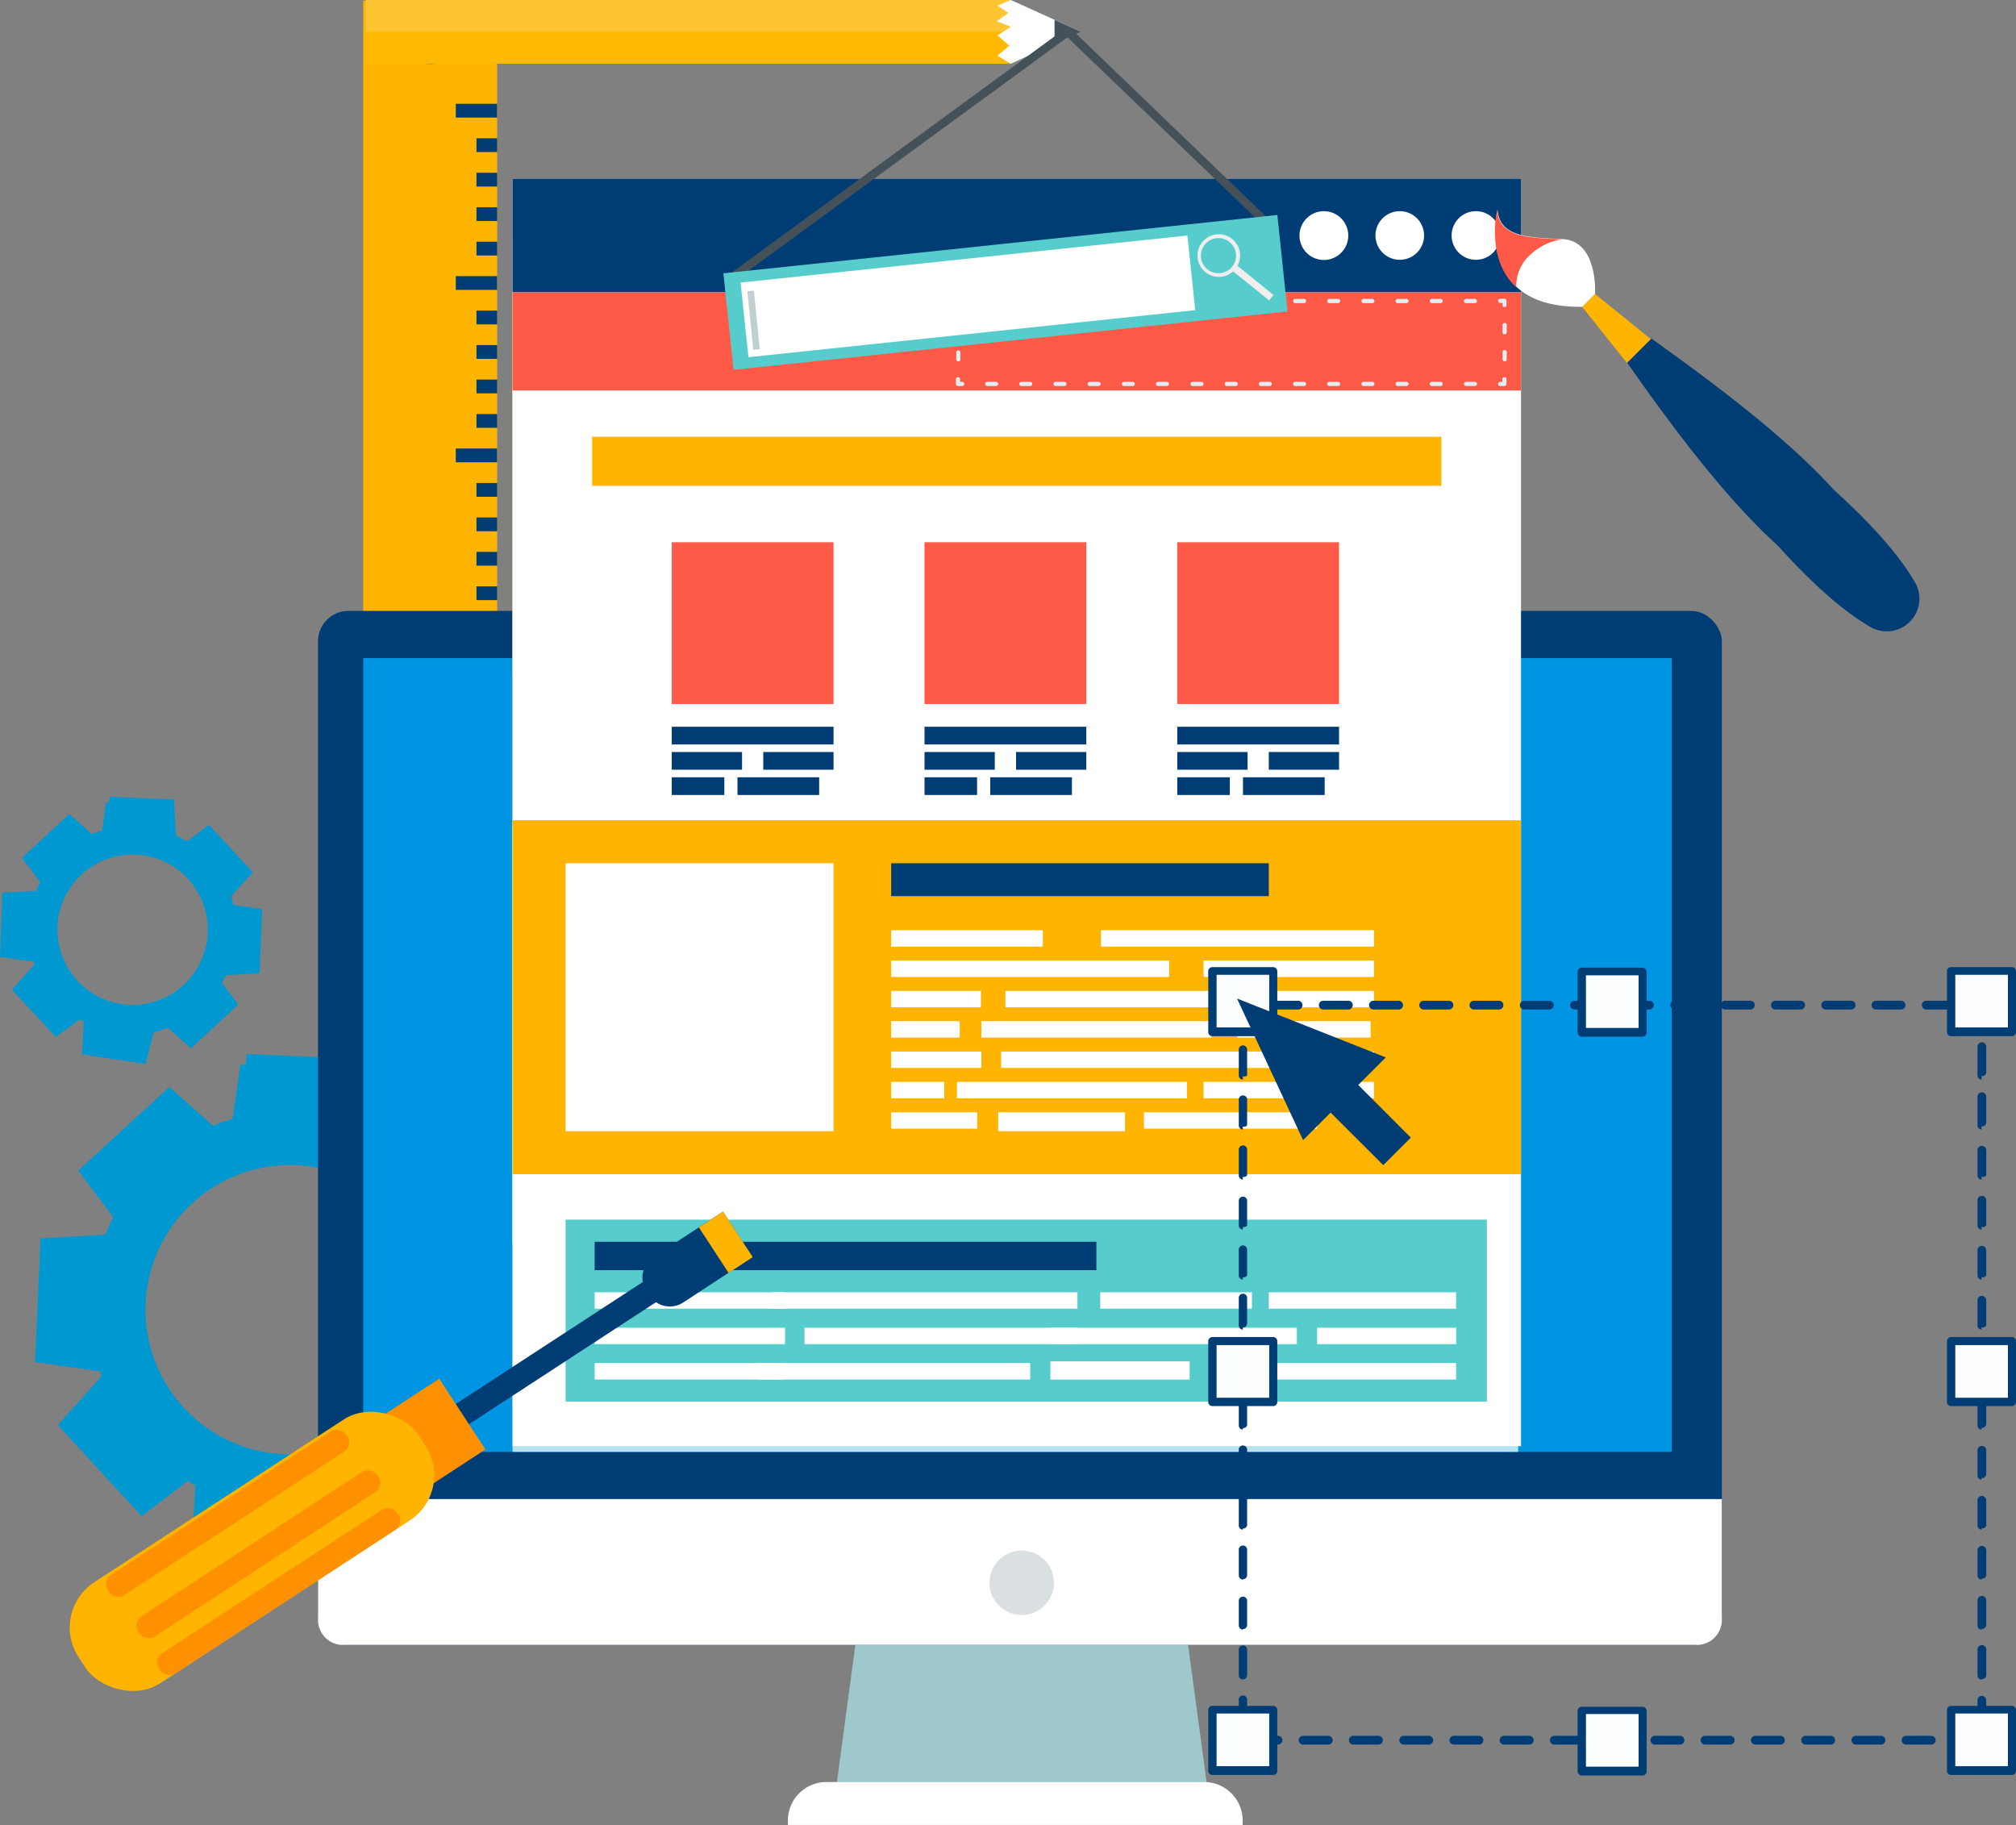 <svg xmlns="http://www.w3.org/2000/svg" viewBox="0 0 229.79 208.02"><rect x="0" y="0" width="229.79" height="208.02" fill="#808080" stroke="none"/><defs><style>.cls-1{fill:#0098d1;}.cls-2{fill:#ffb400;}.cls-3{fill:#003d74;}.cls-4{fill:#9ec8cc;}.cls-5{fill:#fff;}.cls-6{fill:#0095e2;}.cls-7{fill:#dae0e2;}.cls-8{fill:#b7e2f2;}.cls-9{fill:#ff621f;}.cls-10{fill:#ffbd21;}.cls-11{fill:#ff5a47;}.cls-12{fill:#57cccc;}.cls-13{fill:#ffba00;}.cls-14{fill:#ffc531;}.cls-15{fill:#455159;}.cls-16{fill:#e4edf2;}.cls-17{fill:#efedee;}.cls-18{fill:#c1cfd1;}.cls-19{fill:#fcfdff;}.cls-20{fill:#ff9100;}</style></defs><g id="Layer_2" data-name="Layer 2"><g id="home_service" data-name="home service"><g id="Layer_18" data-name="Layer 18"><path class="cls-1" d="M59.46,136.69l-9.55-10.38-4.82,3.62a22.39,22.39,0,0,0-2.41-1.3l-.45-7.9-14.09-.59L28,121.37l-.61,0-.87,6.15a20.31,20.31,0,0,0-2.22.8l-5-4.43L8.92,133.42l4,5.31c-.35.66-.65,1.33-.93,2l-7.38.42L4,155.25l7.42,1.05c.05.18.11.36.17.54l-5,5.58,9.55,10.38,5.25-4q.43.26.87.48l-.38,7.18,13.95,2.11,1.79-7a21.85,21.85,0,0,0,3.14-.87l5,4.47,10.38-9.55L52.66,161c.32-.54.61-1.08.88-1.64l7.4-.42.58-14.09-6.3-.89q-.22-.94-.54-1.86Zm-14.23,1.43a16.49,16.49,0,1,1-23.3-1A16.51,16.51,0,0,1,45.23,138.12Z"/><path class="cls-1" d="M28.82,99.42l-5-5.4-2.51,1.89a11.6,11.6,0,0,0-1.25-.68l-.24-4.1-7.32-.31-.09.64h-.32l-.45,3.19c-.39.12-.78.26-1.16.42l-2.58-2.3-5.39,5,2.07,2.76c-.17.35-.33.69-.48,1l-3.83.22L0,109.07l3.86.55c0,.09.05.18.09.28l-2.59,2.9,5,5.39,2.73-2,.45.25-.19,3.73,7.25,1.1.93-3.65a10.72,10.72,0,0,0,1.63-.46l2.6,2.33,5.4-5L25.28,112a8.68,8.68,0,0,0,.46-.85l3.85-.22.3-7.32-3.27-.46c-.08-.33-.18-.65-.28-1Zm-7.39.75a8.57,8.57,0,1,1-12.12-.51A8.58,8.58,0,0,1,21.43,100.17Z"/><path class="cls-2" d="M41.4.08V93.86H56.67V.08ZM49,7.31a2.85,2.85,0,1,1,2.85-2.84A2.84,2.84,0,0,1,49,7.31Z"/><rect class="cls-3" x="51.95" y="11.83" width="4.71" height="1.57"/><rect class="cls-3" x="51.95" y="31.47" width="4.71" height="1.57"/><rect class="cls-3" x="54.31" y="15.76" width="2.36" height="1.57"/><rect class="cls-3" x="54.31" y="19.69" width="2.36" height="1.57"/><rect class="cls-3" x="54.31" y="23.62" width="2.36" height="1.57"/><rect class="cls-3" x="54.31" y="27.55" width="2.36" height="1.57"/><rect class="cls-3" x="54.31" y="35.4" width="2.36" height="1.57"/><rect class="cls-3" x="54.31" y="39.33" width="2.36" height="1.57"/><rect class="cls-3" x="54.31" y="43.26" width="2.36" height="1.57"/><rect class="cls-3" x="54.31" y="47.19" width="2.36" height="1.57"/><rect class="cls-3" x="51.95" y="51.12" width="4.71" height="1.57"/><rect class="cls-3" x="54.31" y="55.05" width="2.36" height="1.57"/><rect class="cls-3" x="54.31" y="58.98" width="2.36" height="1.57"/><rect class="cls-3" x="54.31" y="62.9" width="2.36" height="1.57"/><rect class="cls-3" x="54.31" y="66.83" width="2.36" height="1.57"/><rect class="cls-3" x="51.95" y="70.76" width="4.71" height="1.57"/><rect class="cls-3" x="54.31" y="74.69" width="2.36" height="1.57"/><rect class="cls-3" x="54.31" y="78.62" width="2.36" height="1.57"/><rect class="cls-3" x="54.31" y="82.55" width="2.36" height="1.57"/><rect class="cls-3" x="54.31" y="86.48" width="2.36" height="1.57"/><rect class="cls-3" x="51.95" y="90.4" width="4.71" height="1.57"/><polygon class="cls-4" points="137.73 204.6 95.19 204.6 97.63 186.51 135.29 186.51 137.73 204.6"/><rect class="cls-3" x="36.25" y="69.63" width="160.01" height="117.85" rx="3.45"/><path class="cls-5" d="M36.25,170.86v13.79a2.84,2.84,0,0,0,2.84,2.83H193.42a2.84,2.84,0,0,0,2.84-2.83V170.86Z"/><rect class="cls-6" x="41.4" y="75.01" width="149.15" height="90.47"/><path class="cls-7" d="M120.13,180.39a3.67,3.67,0,1,1-3.67-3.66A3.67,3.67,0,0,1,120.13,180.39Z"/><path class="cls-5" d="M141.64,208H89.81v-.51a4.38,4.38,0,0,1,4.38-4.38h43.08a4.38,4.38,0,0,1,4.37,4.38Z"/><rect class="cls-8" x="58.42" y="27.36" width="114.62" height="138.12"/><rect class="cls-5" x="58.42" y="93.98" width="114.62" height="47.67"/><rect class="cls-9" x="58.42" y="76.75" width="114.62" height="17.22"/><rect class="cls-10" x="58.42" y="34.1" width="114.62" height="42.65"/><rect class="cls-5" x="58.42" y="20.36" width="114.95" height="144.46"/><rect class="cls-3" x="58.42" y="20.36" width="114.95" height="12.96"/><rect class="cls-11" x="58.42" y="33.33" width="114.95" height="11.18"/><rect class="cls-2" x="67.49" y="49.78" width="96.8" height="5.59"/><rect class="cls-11" x="76.57" y="61.8" width="18.44" height="18.44"/><rect class="cls-11" x="105.38" y="61.8" width="18.44" height="18.44"/><rect class="cls-11" x="134.19" y="61.8" width="18.44" height="18.44"/><rect class="cls-2" x="58.42" y="93.49" width="114.95" height="40.34"/><path class="cls-5" d="M153.68,26.84a2.78,2.78,0,1,1-2.78-2.77A2.78,2.78,0,0,1,153.68,26.84Z"/><path class="cls-5" d="M162.32,26.84a2.77,2.77,0,1,1-2.77-2.77A2.77,2.77,0,0,1,162.32,26.84Z"/><path class="cls-5" d="M171,26.84a2.77,2.77,0,1,1-2.77-2.77A2.77,2.77,0,0,1,171,26.84Z"/><rect class="cls-5" x="64.47" y="98.39" width="30.54" height="30.54"/><rect class="cls-3" x="76.57" y="82.83" width="18.44" height="2.02"/><rect class="cls-3" x="76.57" y="85.71" width="8.01" height="2.02"/><rect class="cls-3" x="87" y="85.71" width="8.01" height="2.02"/><rect class="cls-3" x="76.57" y="88.59" width="5.99" height="2.02"/><rect class="cls-3" x="84.06" y="88.59" width="9.31" height="2.02"/><rect class="cls-3" x="105.38" y="82.83" width="18.44" height="2.02"/><rect class="cls-3" x="105.38" y="85.71" width="8.01" height="2.02"/><rect class="cls-3" x="115.81" y="85.71" width="8.01" height="2.02"/><rect class="cls-3" x="105.38" y="88.59" width="5.99" height="2.02"/><rect class="cls-3" x="112.87" y="88.59" width="9.31" height="2.02"/><rect class="cls-3" x="134.19" y="82.83" width="18.44" height="2.02"/><rect class="cls-3" x="134.19" y="85.71" width="8.01" height="2.02"/><rect class="cls-3" x="144.62" y="85.71" width="8.01" height="2.02"/><rect class="cls-3" x="134.19" y="88.59" width="5.99" height="2.02"/><rect class="cls-3" x="141.68" y="88.59" width="9.31" height="2.02"/><rect class="cls-3" x="101.58" y="98.39" width="43.04" height="3.75"/><rect class="cls-5" x="101.58" y="106.02" width="17.29" height="1.87"/><rect class="cls-5" x="125.49" y="106.02" width="31.12" height="1.87"/><rect class="cls-5" x="101.58" y="109.48" width="31.69" height="1.87"/><rect class="cls-5" x="137.19" y="109.48" width="19.42" height="1.87"/><rect class="cls-5" x="101.58" y="112.94" width="10.23" height="1.87"/><rect class="cls-5" x="114.6" y="112.94" width="42.01" height="1.87"/><rect class="cls-5" x="101.58" y="116.39" width="7.81" height="1.87"/><rect class="cls-5" x="111.86" y="116.39" width="26.22" height="1.87"/><rect class="cls-5" x="141.02" y="116.39" width="15.21" height="1.87"/><rect class="cls-5" x="101.58" y="119.85" width="10.28" height="1.87"/><rect class="cls-5" x="114.11" y="119.85" width="42.5" height="1.87"/><rect class="cls-5" x="101.58" y="123.31" width="6.05" height="1.87"/><rect class="cls-5" x="109.07" y="123.31" width="26.22" height="1.87"/><rect class="cls-5" x="137.19" y="123.31" width="19.42" height="1.87"/><rect class="cls-5" x="101.58" y="126.77" width="9.8" height="1.87"/><rect class="cls-5" x="113.78" y="126.77" width="14.45" height="2.16"/><rect class="cls-5" x="130.39" y="126.77" width="19.74" height="1.87"/><rect class="cls-12" x="64.47" y="139.01" width="105.01" height="20.74"/><rect class="cls-3" x="67.78" y="141.53" width="57.19" height="3.24"/><rect class="cls-5" x="67.78" y="147.29" width="21.7" height="1.87"/><rect class="cls-5" x="88.04" y="147.29" width="34.77" height="1.87"/><rect class="cls-5" x="125.41" y="147.29" width="17.29" height="1.87"/><rect class="cls-5" x="144.62" y="147.29" width="21.35" height="1.87"/><rect class="cls-5" x="67.78" y="151.33" width="21.7" height="1.87"/><rect class="cls-5" x="91.7" y="151.33" width="31.12" height="1.87"/><rect class="cls-5" x="119.73" y="151.33" width="28.09" height="1.87"/><rect class="cls-5" x="150.13" y="151.33" width="15.85" height="1.87"/><rect class="cls-5" x="67.78" y="155.36" width="21.7" height="1.87"/><rect class="cls-5" x="86.31" y="155.36" width="31.12" height="1.87"/><rect class="cls-5" x="119.73" y="155.15" width="15.87" height="2.09"/><rect class="cls-5" x="138.08" y="155.36" width="27.89" height="1.87"/><rect class="cls-13" x="41.68" width="73.54" height="7.26"/><rect class="cls-14" x="41.68" width="73.54" height="3.63"/><polygon class="cls-5" points="115.22 0 123.23 3.63 115.22 7.26 113.7 6.36 115.04 5.2 113.7 4.04 115.22 3.05 113.61 2.42 114.95 1.48 113.7 0.64 115.22 0"/><polygon class="cls-15" points="123.23 3.63 120.2 5 120.2 2.26 123.23 3.63"/><path class="cls-15" d="M83.5,32.18l-.57-.77,38.5-28.16a.48.48,0,0,1,.62,0l22.86,22-.66.68L121.67,4.25Z"/><path class="cls-16" d="M171.51,44H171a.24.24,0,0,1,0-.48h.24v-.24a.24.24,0,1,1,.47,0v.48A.23.23,0,0,1,171.51,44Z"/><path class="cls-16" d="M168.11,44h-1a.24.24,0,0,1,0-.48h1a.24.24,0,0,1,0,.48Zm-3.9,0h-1a.24.24,0,0,1,0-.48h1a.24.24,0,0,1,0,.48Zm-3.9,0h-1a.24.24,0,0,1,0-.48h1a.24.24,0,1,1,0,.48Zm-3.89,0h-1a.24.24,0,0,1,0-.48h1a.24.24,0,1,1,0,.48Zm-3.9,0h-1a.24.24,0,0,1,0-.48h1a.24.24,0,0,1,0,.48Zm-3.89,0h-1a.24.24,0,0,1,0-.48h1a.24.24,0,1,1,0,.48Zm-3.9,0h-1a.24.24,0,1,1,0-.48h1a.24.24,0,1,1,0,.48Zm-3.89,0h-1a.24.24,0,0,1,0-.48h1a.24.24,0,1,1,0,.48Zm-3.9,0h-1a.24.24,0,0,1,0-.48h1a.24.24,0,1,1,0,.48ZM133,44h-1a.24.24,0,1,1,0-.48h1a.24.24,0,1,1,0,.48Zm-3.89,0h-1a.24.24,0,0,1,0-.48h1a.24.24,0,0,1,0,.48Zm-3.9,0h-1a.24.24,0,1,1,0-.48h1a.24.24,0,0,1,0,.48Zm-3.89,0h-1a.24.24,0,0,1,0-.48h1a.24.24,0,0,1,0,.48Zm-3.9,0h-1a.24.24,0,1,1,0-.48h1a.24.24,0,1,1,0,.48Zm-3.89,0h-1a.24.24,0,0,1,0-.48h1a.24.24,0,1,1,0,.48Z"/><path class="cls-16" d="M109.67,44h-.48a.23.23,0,0,1-.23-.24v-.48a.24.24,0,1,1,.47,0v.24h.24a.24.24,0,0,1,0,.48Z"/><path class="cls-16" d="M109.19,41.19A.23.23,0,0,1,109,41v-.77a.24.24,0,1,1,.47,0V41A.24.24,0,0,1,109.19,41.19Zm0-3.08a.23.23,0,0,1-.23-.24V37.1a.24.24,0,1,1,.47,0v.77A.24.24,0,0,1,109.19,38.11Z"/><path class="cls-16" d="M109.19,35a.23.23,0,0,1-.23-.24v-.47a.23.23,0,0,1,.23-.24h.48a.24.24,0,0,1,0,.48h-.24v.23A.23.23,0,0,1,109.19,35Z"/><path class="cls-16" d="M168.11,34.55h-1a.24.24,0,0,1,0-.48h1a.24.24,0,0,1,0,.48Zm-3.9,0h-1a.24.24,0,0,1,0-.48h1a.24.24,0,0,1,0,.48Zm-3.9,0h-1a.24.24,0,0,1,0-.48h1a.24.24,0,1,1,0,.48Zm-3.89,0h-1a.24.24,0,0,1,0-.48h1a.24.24,0,1,1,0,.48Zm-3.9,0h-1a.24.24,0,0,1,0-.48h1a.24.24,0,0,1,0,.48Zm-3.89,0h-1a.24.24,0,0,1,0-.48h1a.24.24,0,1,1,0,.48Zm-3.9,0h-1a.24.24,0,1,1,0-.48h1a.24.24,0,1,1,0,.48Zm-3.89,0h-1a.24.24,0,0,1,0-.48h1a.24.24,0,1,1,0,.48Zm-3.9,0h-1a.24.24,0,0,1,0-.48h1a.24.24,0,1,1,0,.48Zm-3.9,0h-1a.24.24,0,1,1,0-.48h1a.24.24,0,1,1,0,.48Zm-3.89,0h-1a.24.24,0,0,1,0-.48h1a.24.24,0,0,1,0,.48Zm-3.9,0h-1a.24.24,0,1,1,0-.48h1a.24.24,0,0,1,0,.48Zm-3.89,0h-1a.24.24,0,0,1,0-.48h1a.24.24,0,0,1,0,.48Zm-3.9,0h-1a.24.24,0,1,1,0-.48h1a.24.24,0,1,1,0,.48Zm-3.89,0h-1a.24.24,0,0,1,0-.48h1a.24.24,0,1,1,0,.48Z"/><path class="cls-16" d="M171.51,35a.23.23,0,0,1-.24-.24v-.23H171a.24.24,0,0,1,0-.48h.48a.23.23,0,0,1,.23.24v.47A.23.23,0,0,1,171.51,35Z"/><path class="cls-16" d="M171.51,41.19a.24.24,0,0,1-.24-.24v-.77a.24.24,0,1,1,.47,0V41A.23.23,0,0,1,171.51,41.19Zm0-3.08a.24.24,0,0,1-.24-.24V37.1a.24.24,0,1,1,.47,0v.77A.23.23,0,0,1,171.51,38.11Z"/><rect class="cls-12" x="82.86" y="27.79" width="63.49" height="11.06" transform="translate(-2.86 12.19) rotate(-6.01)"/><rect class="cls-5" x="84.72" y="29.5" width="51.21" height="8.55" transform="translate(-2.93 11.74) rotate(-6.01)"/><path class="cls-17" d="M140.45,27.24a2.43,2.43,0,1,0,.11,3.69l4.1,3.31.5-.62-4.11-3.32A2.43,2.43,0,0,0,140.45,27.24Zm0,3.14a2,2,0,1,1-.3-2.79A2,2,0,0,1,140.46,30.38Z"/><rect class="cls-18" x="86.08" y="32.89" width="0.75" height="6.74" transform="matrix(0.99, -0.1, 0.1, 0.99, -3.32, 9.25)"/><path class="cls-3" d="M225.85,198.84H223a.48.48,0,1,1,0-1h2.86a.48.48,0,1,1,0,1Zm-5.72,0h-2.87a.48.48,0,0,1,0-1h2.87a.48.48,0,0,1,0,1Zm-5.73,0h-2.86a.48.48,0,1,1,0-1h2.86a.48.48,0,1,1,0,1Zm-5.73,0h-2.86a.48.48,0,1,1,0-1h2.86a.48.48,0,1,1,0,1Zm-5.73,0h-2.86a.48.48,0,1,1,0-1h2.86a.48.48,0,1,1,0,1Zm-5.72,0h-2.87a.48.48,0,0,1,0-1h2.87a.48.48,0,0,1,0,1Zm-5.73,0h-2.86a.48.48,0,1,1,0-1h2.86a.48.48,0,1,1,0,1Zm-5.73,0H182.9a.48.48,0,1,1,0-1h2.86a.48.48,0,1,1,0,1Zm-5.73,0h-2.86a.48.48,0,1,1,0-1H180a.48.48,0,1,1,0,1Zm-5.72,0h-2.87a.48.48,0,0,1,0-1h2.87a.48.48,0,0,1,0,1Zm-5.73,0h-2.86a.48.48,0,1,1,0-1h2.86a.48.48,0,1,1,0,1Zm-5.73,0H160a.48.48,0,1,1,0-1h2.86a.48.48,0,1,1,0,1Zm-5.73,0h-2.86a.48.48,0,1,1,0-1h2.86a.48.48,0,1,1,0,1Zm-5.72,0h-2.87a.48.48,0,0,1,0-1h2.87a.48.48,0,0,1,0,1Zm-5.73,0H142.8a.48.48,0,0,1,0-1h2.87a.48.48,0,1,1,0,1Zm-4-1.71a.47.47,0,0,1-.47-.48v-2.86a.48.48,0,1,1,.95,0v2.86A.47.47,0,0,1,141.65,197.13Zm84.2,0a.47.47,0,0,1-.47-.47v-2.87a.48.48,0,1,1,1,0v2.87A.47.47,0,0,1,225.85,197.1Zm-84.2-5.7a.47.47,0,0,1-.47-.47v-2.87a.48.48,0,1,1,.95,0v2.87A.47.47,0,0,1,141.65,191.4Zm84.2,0a.47.47,0,0,1-.47-.47V188a.48.48,0,0,1,1,0v2.87A.47.47,0,0,1,225.85,191.37Zm-84.2-5.69a.48.48,0,0,1-.47-.48v-2.87a.48.48,0,0,1,.95,0v2.87A.48.48,0,0,1,141.65,185.68Zm84.2,0a.48.48,0,0,1-.47-.48v-2.86a.48.48,0,1,1,1,0v2.86A.48.48,0,0,1,225.85,185.65Zm-84.2-5.7a.48.48,0,0,1-.47-.48v-2.86a.48.48,0,1,1,.95,0v2.86A.48.48,0,0,1,141.65,180Zm84.2,0a.47.47,0,0,1-.47-.48v-2.86a.48.48,0,1,1,1,0v2.86A.47.47,0,0,1,225.85,179.92Zm-84.2-5.7a.47.47,0,0,1-.47-.48v-2.86a.48.48,0,1,1,.95,0v2.86A.47.47,0,0,1,141.65,174.22Zm84.2,0a.47.47,0,0,1-.47-.48v-2.86a.48.48,0,1,1,1,0v2.86A.47.47,0,0,1,225.85,174.19Zm-84.2-5.7a.47.47,0,0,1-.47-.47v-2.87a.48.48,0,1,1,.95,0V168A.47.47,0,0,1,141.65,168.49Zm84.2,0a.47.47,0,0,1-.47-.47v-2.87a.48.48,0,0,1,1,0V168A.47.47,0,0,1,225.85,168.46Zm-84.2-5.7a.47.47,0,0,1-.47-.47v-2.87a.48.48,0,0,1,.95,0v2.87A.47.47,0,0,1,141.65,162.76Zm84.2,0a.48.48,0,0,1-.47-.48V159.4a.48.48,0,1,1,1,0v2.86A.48.48,0,0,1,225.85,162.74Zm-84.2-5.7a.48.48,0,0,1-.47-.48V153.7a.48.48,0,1,1,.95,0v2.86A.48.48,0,0,1,141.65,157Zm84.2,0a.47.47,0,0,1-.47-.48v-2.86a.48.48,0,1,1,1,0v2.86A.47.47,0,0,1,225.85,157Zm-84.2-5.7a.47.47,0,0,1-.47-.48V148a.48.48,0,1,1,.95,0v2.86A.47.47,0,0,1,141.65,151.31Zm84.2,0a.47.47,0,0,1-.47-.48v-2.86a.48.48,0,1,1,1,0v2.86A.47.47,0,0,1,225.85,151.28Zm-84.2-5.7a.47.47,0,0,1-.47-.47v-2.87a.48.48,0,1,1,.95,0v2.87A.47.47,0,0,1,141.65,145.58Zm84.2,0a.47.47,0,0,1-.47-.47v-2.87a.48.48,0,0,1,1,0v2.87A.47.47,0,0,1,225.85,145.55Zm-84.2-5.7a.47.47,0,0,1-.47-.47v-2.87a.48.48,0,0,1,.95,0v2.87A.47.47,0,0,1,141.65,139.85Zm84.2,0a.48.48,0,0,1-.47-.48v-2.86a.48.48,0,1,1,1,0v2.86A.48.48,0,0,1,225.85,139.83Zm-84.2-5.7a.48.48,0,0,1-.47-.48v-2.86a.48.48,0,1,1,.95,0v2.86A.48.48,0,0,1,141.65,134.13Zm84.2,0a.47.47,0,0,1-.47-.48v-2.86a.48.48,0,1,1,1,0v2.86A.47.47,0,0,1,225.85,134.1Zm-84.2-5.7a.47.47,0,0,1-.47-.48v-2.86a.48.48,0,1,1,.95,0v2.86A.47.47,0,0,1,141.65,128.4Zm84.2,0a.47.47,0,0,1-.47-.48V125a.48.48,0,1,1,1,0v2.86A.47.47,0,0,1,225.85,128.37Zm-84.2-5.7a.47.47,0,0,1-.47-.48v-2.86a.48.48,0,1,1,.95,0v2.86A.47.47,0,0,1,141.65,122.67Zm84.2,0a.47.47,0,0,1-.47-.47V119.3a.48.48,0,0,1,1,0v2.87A.47.47,0,0,1,225.85,122.64Zm-84.2-5.7a.47.47,0,0,1-.47-.47v-2.3a.47.47,0,0,1,.47-.48h.57a.48.48,0,0,1,0,1h-.09v1.83A.47.47,0,0,1,141.65,116.94Zm84.2,0a.48.48,0,0,1-.47-.48v-1.8h-.11a.48.48,0,1,1,0-1h.58a.47.47,0,0,1,.48.48v2.27A.48.48,0,0,1,225.85,116.92Zm-3.45-2.28h-2.86a.48.48,0,1,1,0-1h2.86a.48.48,0,1,1,0,1Zm-5.73,0h-2.86a.48.48,0,1,1,0-1h2.86a.48.48,0,1,1,0,1Zm-5.72,0h-2.87a.48.48,0,0,1,0-1H211a.48.48,0,0,1,0,1Zm-5.73,0h-2.87a.48.48,0,0,1,0-1h2.87a.48.48,0,1,1,0,1Zm-5.73,0h-2.86a.48.48,0,1,1,0-1h2.86a.48.48,0,1,1,0,1Zm-5.73,0H190.9a.48.48,0,1,1,0-1h2.86a.48.48,0,1,1,0,1Zm-5.72,0h-2.87a.48.48,0,1,1,0-1H188a.48.48,0,0,1,0,1Zm-5.73,0h-2.87a.48.48,0,0,1,0-1h2.87a.48.48,0,1,1,0,1Zm-5.73,0h-2.86a.48.48,0,1,1,0-1h2.86a.48.48,0,1,1,0,1Zm-5.73,0H168a.48.48,0,1,1,0-1h2.86a.48.48,0,1,1,0,1Zm-5.72,0h-2.87a.48.48,0,1,1,0-1h2.87a.48.48,0,0,1,0,1Zm-5.73,0h-2.87a.48.48,0,0,1,0-1h2.87a.48.48,0,1,1,0,1Zm-5.73,0h-2.86a.48.48,0,1,1,0-1h2.86a.48.48,0,1,1,0,1Zm-5.73,0h-2.86a.48.48,0,1,1,0-1h2.86a.48.48,0,1,1,0,1Z"/><rect class="cls-19" x="222.4" y="152.87" width="6.91" height="6.91"/><path class="cls-3" d="M229.31,160.26H222.4a.47.47,0,0,1-.48-.47v-6.92a.48.48,0,0,1,.48-.48h6.91a.48.48,0,0,1,.48.48v6.92A.47.47,0,0,1,229.31,160.26Zm-6.44-.95h6v-6h-6Z"/><rect class="cls-19" x="138.2" y="152.87" width="6.91" height="6.91"/><path class="cls-3" d="M145.11,160.26H138.2a.47.47,0,0,1-.48-.47v-6.92a.48.48,0,0,1,.48-.48h6.91a.48.48,0,0,1,.48.48v6.92A.47.47,0,0,1,145.11,160.26Zm-6.44-.95h6v-6h-6Z"/><rect class="cls-19" x="222.4" y="110.71" width="6.91" height="6.91"/><path class="cls-3" d="M229.31,118.1H222.4a.47.47,0,0,1-.48-.48v-6.91a.47.47,0,0,1,.48-.48h6.91a.47.47,0,0,1,.48.48v6.91A.47.47,0,0,1,229.31,118.1Zm-6.44-1h6v-6h-6Z"/><rect class="cls-19" x="138.2" y="110.71" width="6.91" height="6.91"/><path class="cls-3" d="M145.11,118.1H138.2a.47.47,0,0,1-.48-.48v-6.91a.47.47,0,0,1,.48-.48h6.91a.47.47,0,0,1,.48.48v6.91A.47.47,0,0,1,145.11,118.1Zm-6.44-1h6v-6h-6Z"/><rect class="cls-19" x="222.4" y="194.91" width="6.91" height="6.91"/><path class="cls-3" d="M229.31,202.3H222.4a.47.47,0,0,1-.48-.48v-6.91a.47.47,0,0,1,.48-.48h6.91a.47.47,0,0,1,.48.48v6.91A.47.47,0,0,1,229.31,202.3Zm-6.44-1h6v-6h-6Z"/><rect class="cls-19" x="138.2" y="194.91" width="6.91" height="6.91"/><path class="cls-3" d="M145.11,202.3H138.2a.47.47,0,0,1-.48-.48v-6.91a.47.47,0,0,1,.48-.48h6.91a.47.47,0,0,1,.48.48v6.91A.47.47,0,0,1,145.11,202.3Zm-6.44-1h6v-6h-6Z"/><rect class="cls-19" x="180.3" y="194.97" width="6.91" height="6.91" transform="translate(382.18 14.68) rotate(90)"/><path class="cls-3" d="M187.21,202.36H180.3a.47.47,0,0,1-.48-.47V195a.47.47,0,0,1,.48-.47h6.91a.47.47,0,0,1,.48.47v6.92A.47.47,0,0,1,187.21,202.36Zm-6.44-1h6v-6h-6Z"/><rect class="cls-19" x="180.3" y="110.77" width="6.91" height="6.91" transform="translate(297.98 -69.52) rotate(90)"/><path class="cls-3" d="M187.21,118.16H180.3a.47.47,0,0,1-.48-.47v-6.92a.48.48,0,0,1,.48-.48h6.91a.48.48,0,0,1,.48.48v6.92A.47.47,0,0,1,187.21,118.16Zm-6.44-1h6v-6h-6Z"/><polygon class="cls-3" points="157.96 120.52 141 113.81 148.53 129.95 151.67 126.81 157.67 132.8 160.81 129.66 154.82 123.66 157.96 120.52"/><path class="cls-3" d="M209.05,55.85c3.93,3.56,7.4,7.28,9.34,10.72a3.73,3.73,0,0,1-5,5c-3.43-1.93-7.16-5.4-10.71-9.34-5.42-4.91-11.13-12.19-17.21-20.89l1-1,.76-.75,1-1C196.85,44.73,204.13,50.43,209.05,55.85Z"/><polygon class="cls-2" points="188.16 38.65 181.81 33.5 180.34 34.97 185.44 41.36 188.16 38.65"/><path class="cls-5" d="M181.81,33.5s.39-6.11-3.79-6.26-7.08-.35-7.33-3.34c0,0-2.72,11.23,9.65,11.07Z"/><path class="cls-11" d="M178.2,27.25a6.9,6.9,0,0,0-4,2,4.78,4.78,0,0,0-1.37,3.49c-3.53-3.24-2.18-8.81-2.18-8.81.25,3,3.15,3.18,7.33,3.34Z"/><rect class="cls-3" x="48.26" y="152.66" width="30.77" height="2.75" transform="translate(-73.82 59.8) rotate(-33.12)"/><rect class="cls-20" x="43.86" y="158.99" width="9.63" height="9.63" transform="translate(-61.93 294.07) rotate(-123.12)"/><rect class="cls-2" x="5.57" y="169.95" width="46.28" height="13.75" rx="6.16" transform="translate(-91.94 44.41) rotate(-33.12)"/><rect class="cls-20" x="15.53" y="180.03" width="32.44" height="2.75" rx="1.23" transform="translate(-93.95 46.82) rotate(-33.12)"/><rect class="cls-20" x="12.53" y="175.43" width="32.44" height="2.75" rx="1.23" transform="matrix(0.84, -0.55, 0.55, 0.84, -91.94, 44.44)"/><rect class="cls-20" x="9.71" y="171.11" width="32.44" height="2.75" rx="1.23" transform="translate(-90.02 42.19) rotate(-33.12)"/><path class="cls-3" d="M73.67,147.11l.36.54a2.77,2.77,0,0,0,3.83.81l7.93-5.18-3.38-5.18-7.93,5.17A2.79,2.79,0,0,0,73.67,147.11Z"/><rect class="cls-2" x="81.08" y="138.5" width="3.29" height="6.19" transform="translate(-63.92 68.2) rotate(-33.12)"/></g></g></g></svg>